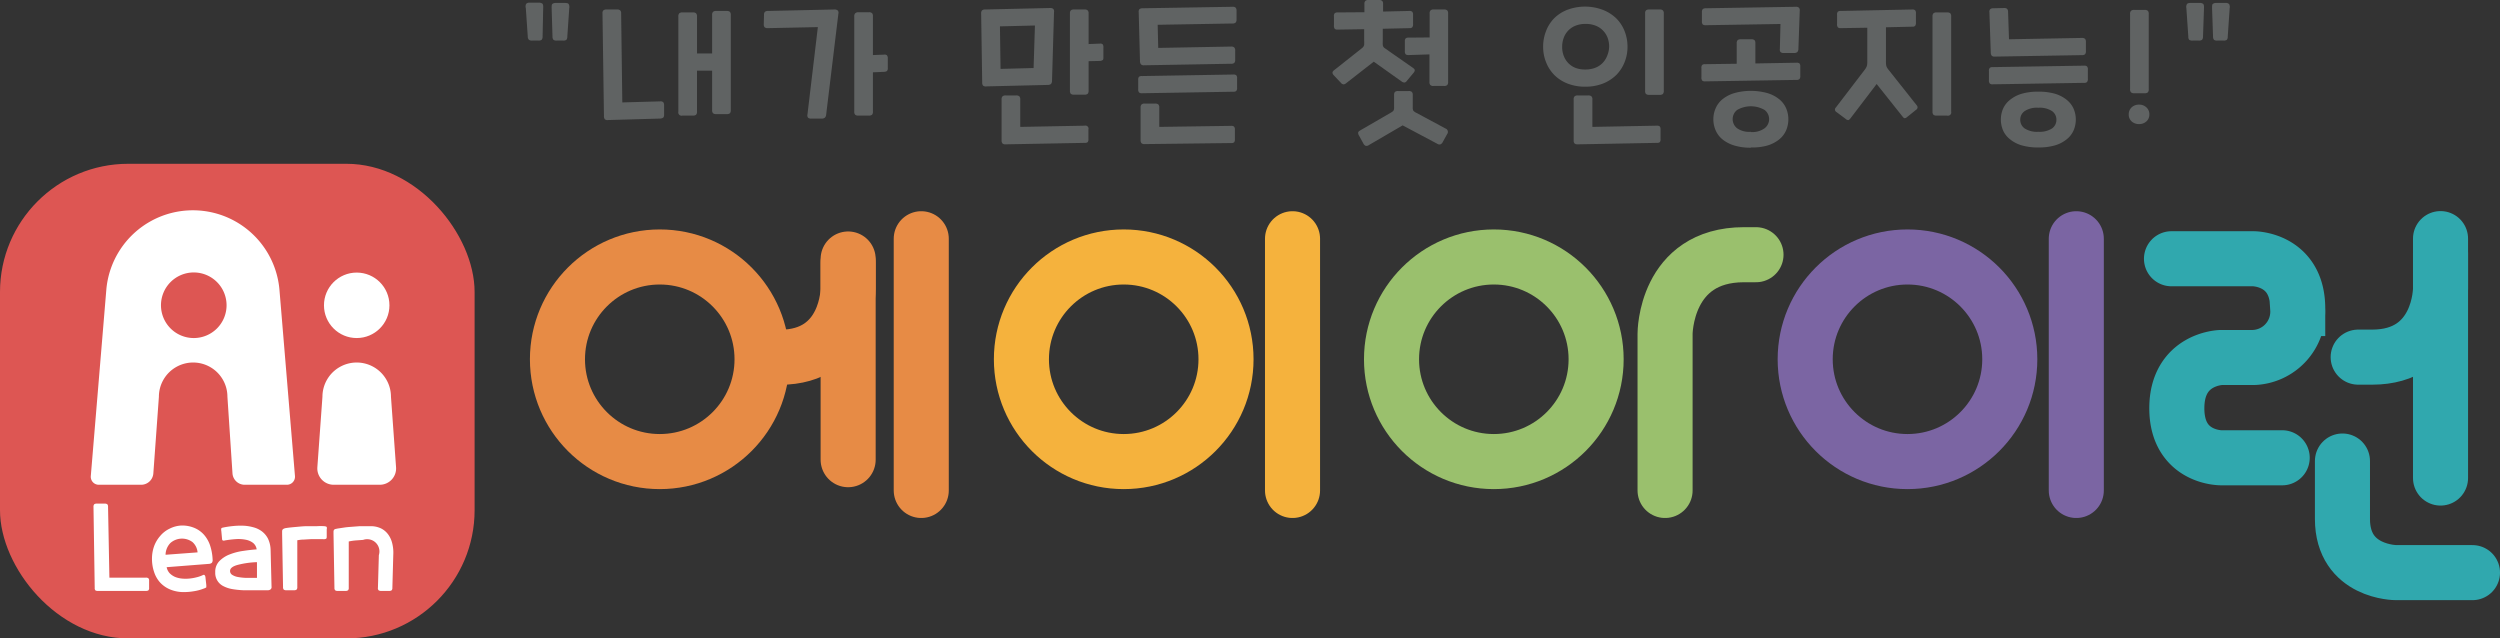 <svg xmlns="http://www.w3.org/2000/svg" viewBox="0 0 408.6 104.34"><rect x="0" y="0" width="408.6" height="104.34" fill="#333333" stroke="none"/><defs><style>.cls-1,.cls-2,.cls-3,.cls-4,.cls-5,.cls-6{fill:none;stroke-miterlimit:10;stroke-width:9px;}.cls-1{stroke:#9ac06d;}.cls-1,.cls-2,.cls-3,.cls-5,.cls-6{stroke-linecap:round;}.cls-2{stroke:#e78b45;}.cls-3{stroke:#30a8ae;}.cls-4,.cls-5{stroke:#7b65a3;}.cls-6{stroke:#f5b23d;}.cls-7{fill:#dd5653;}.cls-8{fill:#fff;}.cls-9{fill:#606363;}</style></defs><title>자산 3</title><g id="레이어_2" data-name="레이어 2"><g id="레이어_1-2" data-name="레이어 1"><circle class="cls-1" cx="244.15" cy="58.72" r="16.72"/><circle class="cls-2" cx="107.83" cy="58.72" r="16.72"/><path class="cls-1" d="M272.14,80.16V54.53s0-12.9,12.9-12.9H287"/><path class="cls-3" d="M404.1,93.59H391.61s-8.76,0-8.76-8.77V75.35"/><circle class="cls-4" cx="311.76" cy="58.72" r="16.72"/><line class="cls-5" x1="339.35" y1="80.16" x2="339.35" y2="39.02"/><circle class="cls-6" cx="183.66" cy="58.72" r="16.72"/><line class="cls-6" x1="211.25" y1="80.16" x2="211.25" y2="39.02"/><line class="cls-2" x1="150.57" y1="80.16" x2="150.57" y2="39.02"/><path class="cls-3" d="M398.88,39v8.2s0,11.17-11.17,11.17h-2.29"/><line class="cls-3" x1="398.88" y1="78.13" x2="398.88" y2="41.33"/><path class="cls-2" d="M138.62,42.91v4.31s0,11.17-11.16,11.17h-2.3"/><line class="cls-2" x1="138.62" y1="75.13" x2="138.62" y2="42.33"/><path class="cls-3" d="M354.91,42.29h13.4s7.23,0,7.23,8.14a7.5,7.5,0,0,1-7.23,8H363s-7.22.17-7.22,8.3S363,74.82,363,74.82h10"/><rect class="cls-7" y="26.77" width="77.57" height="77.57" rx="20.96"/><path class="cls-8" d="M45.68,47.44a14.2,14.2,0,0,0-28.31,0L14.84,77.81a1.31,1.31,0,0,0,1.3,1.42h6.92a2,2,0,0,0,2-1.82l.91-12.56a5.6,5.6,0,0,1,11.2,0L38,77.41A2,2,0,0,0,40,79.23H46.9a1.32,1.32,0,0,0,1.31-1.42Zm-14,7.81a5.36,5.36,0,1,1,5.35-5.35A5.36,5.36,0,0,1,31.71,55.25Z"/><circle class="cls-8" cx="58.3" cy="49.9" r="5.35"/><path class="cls-8" d="M62.06,79.23a2.67,2.67,0,0,0,2.67-2.88l-.83-11.5a5.6,5.6,0,0,0-11.2,0l-.83,11.5a2.68,2.68,0,0,0,2.67,2.88Z"/><path class="cls-8" d="M15.28,82.84a.59.59,0,0,1,.12-.42.69.69,0,0,1,.44-.11h1.25a.72.72,0,0,1,.45.11.59.59,0,0,1,.12.42l.22,11.57h5.95a.65.65,0,0,1,.42.1.52.52,0,0,1,.12.4v1.18a.5.5,0,0,1-.12.4.73.73,0,0,1-.42.09H16a.69.69,0,0,1-.41-.09.55.55,0,0,1-.11-.4Z"/><path class="cls-8" d="M29.68,85.89a5.16,5.16,0,0,1,2.11.4,4.32,4.32,0,0,1,1.55,1.11,5.09,5.09,0,0,1,1,1.76,8.41,8.41,0,0,1,.41,2.3.73.73,0,0,1-.12.52.8.8,0,0,1-.48.18l-6.91.54a2,2,0,0,0,.5,1,2.91,2.91,0,0,0,.87.59,3.91,3.91,0,0,0,1.12.27,6.12,6.12,0,0,0,1.21,0,7.2,7.2,0,0,0,1.16-.2,5.08,5.08,0,0,0,1-.34c.17-.09.29-.1.35,0a.55.55,0,0,1,.13.35l.14,1.26c0,.18,0,.29,0,.36a.91.91,0,0,1-.35.18,7.41,7.41,0,0,1-1.69.46,9.29,9.29,0,0,1-1.57.14,5.73,5.73,0,0,1-2.26-.41,4.66,4.66,0,0,1-1.66-1.13,4.75,4.75,0,0,1-1-1.73,6.69,6.69,0,0,1-.35-2.18,6.06,6.06,0,0,1,.33-2,5.32,5.32,0,0,1,1-1.71,4.58,4.58,0,0,1,1.54-1.2A4.76,4.76,0,0,1,29.68,85.89Zm2.61,4.39a2.52,2.52,0,0,0-.84-1.69,2.87,2.87,0,0,0-3.59.15,2.82,2.82,0,0,0-.8,1.93Z"/><path class="cls-8" d="M44.38,95.87a.48.48,0,0,1-.15.45.69.69,0,0,1-.48.15l-2,0c-.69,0-1.35,0-2,0a14,14,0,0,1-1.79-.19,4.94,4.94,0,0,1-1.45-.48,2.4,2.4,0,0,1-1.33-2.28,2.47,2.47,0,0,1,.67-1.81,4.72,4.72,0,0,1,1.7-1.1,9.6,9.6,0,0,1,2.2-.57c.79-.12,1.52-.2,2.2-.25a1.66,1.66,0,0,0-.58-1.05,2.85,2.85,0,0,0-1.17-.52,6.19,6.19,0,0,0-1.6-.11,18.19,18.19,0,0,0-1.85.22.46.46,0,0,1-.35,0,.34.34,0,0,1-.11-.27l-.12-1.29a.81.81,0,0,1,0-.39c0-.08.15-.13.31-.16.49-.1,1-.18,1.58-.24a12.22,12.22,0,0,1,1.71-.06,7.3,7.3,0,0,1,1.64.26,4,4,0,0,1,1.4.67,3.46,3.46,0,0,1,1,1.21,4.56,4.56,0,0,1,.42,1.86ZM37.6,93.32a.74.74,0,0,0,.33.62,2.51,2.51,0,0,0,.93.36,8.83,8.83,0,0,0,1.4.15c.54,0,1.12,0,1.74,0l0-2.57a14.33,14.33,0,0,0-3.17.45C38,92.56,37.6,92.89,37.6,93.32Z"/><path class="cls-8" d="M46.11,87.26c0-.19,0-.34,0-.46a.48.48,0,0,1,.1-.27.7.7,0,0,1,.24-.15,1.61,1.61,0,0,1,.39-.09c.46-.07,1-.12,1.57-.17S49.59,86,50.16,86l1.62,0A9.89,9.89,0,0,1,53,86a.84.84,0,0,1,.4.12c0,.06.06.19,0,.41l0,1.05c0,.26,0,.42-.12.48a.93.93,0,0,1-.5.06l-.83,0-1.15,0-1.21.07c-.4,0-.73.07-1,.11l0,7.65a.56.56,0,0,1-.11.41.65.65,0,0,1-.43.11H46.8a.65.65,0,0,1-.43-.11.61.61,0,0,1-.11-.41Z"/><path class="cls-8" d="M64.13,96.06a.61.61,0,0,1-.11.41.65.65,0,0,1-.43.11H62.31a.69.69,0,0,1-.44-.11.52.52,0,0,1-.1-.41l.15-5.33a2,2,0,0,0-2.57-2.49l-1.22.09A8.13,8.13,0,0,0,57,88.5v7.56a.56.56,0,0,1-.11.41.64.64,0,0,1-.43.11H55.2a.65.65,0,0,1-.43-.11.61.61,0,0,1-.11-.41l-.15-8.78c0-.17,0-.32,0-.42a.61.61,0,0,1,.08-.26.52.52,0,0,1,.22-.14l.39-.08,1-.15q.52-.08,1.14-.12L58.78,86c.5,0,1.09,0,1.75,0a3.89,3.89,0,0,1,1.74.36,3.22,3.22,0,0,1,1.18,1,4,4,0,0,1,.66,1.46,6.19,6.19,0,0,1,.17,1.8Z"/><path class="cls-9" d="M88.68,6a.78.78,0,0,1-.16.51.85.85,0,0,1-.54.12H87a.87.87,0,0,1-.55-.12A.73.73,0,0,1,86.26,6l-.32-4.68A.93.93,0,0,1,86,.62a.8.8,0,0,1,.63-.18h1.38a1,1,0,0,1,.62.14c.12.1.17.33.15.7Zm1.48-4.68c0-.37,0-.6.15-.7a1,1,0,0,1,.62-.14h1.38q.5,0,.63.18a.93.93,0,0,1,.1.66L92.72,6a.79.79,0,0,1-.15.51.87.87,0,0,1-.55.12H91a.85.85,0,0,1-.54-.12A.78.78,0,0,1,90.3,6Z"/><path class="cls-9" d="M100.84,1.55a.73.73,0,0,1,.53.15.66.66,0,0,1,.15.5l.19,14.54,6.15-.17a.68.68,0,0,1,.54.13.81.81,0,0,1,.14.52v1.5a.69.69,0,0,1-.14.5.93.93,0,0,1-.54.16l-8.47.24a.68.68,0,0,1-.54-.13.81.81,0,0,1-.14-.52L98.47,2.2a.67.67,0,0,1,.14-.5.73.73,0,0,1,.53-.15Zm15.55,10-2.47,0v6.69a.71.71,0,0,1-.15.51.72.72,0,0,1-.53.14h-1.69a.54.54,0,0,1-.68-.65V2.69a.76.76,0,0,1,.14-.51.76.76,0,0,1,.54-.15h1.69a.71.71,0,0,1,.53.15.71.71,0,0,1,.15.51V8.74l2.47,0V2.45a.67.67,0,0,1,.15-.51.71.71,0,0,1,.53-.15h1.69a.76.76,0,0,1,.54.15.72.72,0,0,1,.14.51V18a.76.76,0,0,1-.14.51.81.81,0,0,1-.54.14h-1.69a.77.77,0,0,1-.53-.14.71.71,0,0,1-.15-.51Z"/><path class="cls-9" d="M124.87,2.45a.72.72,0,0,1,.14-.51.76.76,0,0,1,.54-.15l10.8-.24a.83.83,0,0,1,.56.15.53.53,0,0,1,.12.5l-2,16.52a.81.81,0,0,1-.21.51.77.77,0,0,1-.54.15h-1.7a.69.69,0,0,1-.52-.15.62.62,0,0,1-.09-.51l1.7-14.29-8.16.17a.81.81,0,0,1-.54-.14.76.76,0,0,1-.14-.51Zm17.8,9.37v6.42a.71.71,0,0,1-.14.51.75.75,0,0,1-.53.14h-1.7a.72.72,0,0,1-.53-.14.71.71,0,0,1-.15-.51V2.69a.71.71,0,0,1,.15-.51A.71.71,0,0,1,140.3,2H142a.75.75,0,0,1,.53.15.71.71,0,0,1,.14.51V9l1.82-.07a.57.57,0,0,1,.47.11.74.74,0,0,1,.14.52v1.55a.66.66,0,0,1-.14.5.91.91,0,0,1-.47.13Z"/><path class="cls-9" d="M161.2,14.12a.66.66,0,0,1-.53-.13.75.75,0,0,1-.14-.52L160.36,2.2a.71.71,0,0,1,.14-.5.76.76,0,0,1,.54-.15l10.56-.24a.83.83,0,0,1,.54.14.59.59,0,0,1,.13.51l-.33,11.27a.78.78,0,0,1-.16.49.84.84,0,0,1-.52.16Zm2.33-2.86,5.4-.14.22-6.95-5.72.14Zm.85,12.33a.72.72,0,0,1-.53-.14.71.71,0,0,1-.15-.51V16.25a.66.66,0,0,1,.15-.5.71.71,0,0,1,.53-.15h1.69a.76.76,0,0,1,.54.15.71.71,0,0,1,.14.5v4.49l10.54-.2a.5.5,0,0,1,.6.63v1.55a.75.75,0,0,1-.12.51.65.65,0,0,1-.46.12ZM177.92,10v4.82a.71.71,0,0,1-.15.51.72.72,0,0,1-.53.14h-1.69a.76.76,0,0,1-.54-.14.76.76,0,0,1-.14-.51V2.2a.71.71,0,0,1,.14-.5.76.76,0,0,1,.54-.15h1.69a.71.71,0,0,1,.53.15.66.66,0,0,1,.15.5v5l1.82-.07a.62.62,0,0,1,.47.1.77.77,0,0,1,.13.53V9.33c0,.25,0,.42-.13.49a.84.84,0,0,1-.47.14Z"/><path class="cls-9" d="M201.59,12.18a.66.66,0,0,1,.47.13.68.68,0,0,1,.13.5v1.51a.79.79,0,0,1-.13.54.62.62,0,0,1-.45.13l-15,.25a.62.62,0,0,1-.45-.14.79.79,0,0,1-.13-.54v-1.5a.7.7,0,0,1,.13-.51.73.73,0,0,1,.48-.12Zm.51-9a.71.71,0,0,1-.15.51.73.73,0,0,1-.53.15l-12.21.21.09,3.78,11.9-.22a.73.73,0,0,1,.53.15.71.71,0,0,1,.15.51v1.5a.71.71,0,0,1-.15.51.73.73,0,0,1-.53.14l-14.2.25a.69.69,0,0,1-.52-.15.88.88,0,0,1-.16-.51L186.11,2a.63.63,0,0,1,.13-.51.87.87,0,0,1,.55-.14l14.63-.24a.73.73,0,0,1,.53.14.71.71,0,0,1,.15.51Zm-15,20.37a.72.72,0,0,1-.53-.14.71.71,0,0,1-.15-.51V17.59a.67.67,0,0,1,.15-.51.71.71,0,0,1,.53-.15h1.7a.75.75,0,0,1,.53.15.68.68,0,0,1,.14.51v3.15l11.75-.17a.68.68,0,0,1,.47.12.69.69,0,0,1,.14.51v1.55a.74.74,0,0,1-.12.5.62.62,0,0,1-.46.13Z"/><path class="cls-9" d="M223,2V.65a.66.66,0,0,1,.15-.5.71.71,0,0,1,.53-.15h1.7a.75.75,0,0,1,.53.15.67.67,0,0,1,.14.5V1.89l4.29-.1a.68.68,0,0,1,.47.12.69.69,0,0,1,.14.51v1.5a.79.79,0,0,1-.14.55.58.58,0,0,1-.44.13L226,4.7V6.64a7.1,7.1,0,0,0,0,.72.74.74,0,0,0,.36.54L231,11.14c.16.13.24.25.23.37a.84.84,0,0,1-.21.41l-1.11,1.33a.53.53,0,0,1-.39.24.82.82,0,0,1-.46-.19l-4.53-3.22L220,13.61a.68.68,0,0,1-.43.18.69.69,0,0,1-.41-.25L218,12.31c-.29-.3-.29-.56,0-.8l4.6-3.64a.92.92,0,0,0,.36-.54,7.1,7.1,0,0,0,0-.72V4.77l-4.36.07a.62.62,0,0,1-.45-.13.79.79,0,0,1-.13-.54V2.66a.68.68,0,0,1,.13-.5.73.73,0,0,1,.48-.13Zm4.34,16.4a1.36,1.36,0,0,0,.42-.33,1.06,1.06,0,0,0,.09-.54v-2a.76.76,0,0,1,.14-.51.8.8,0,0,1,.53-.14h1.7a.77.77,0,0,1,.53.14.71.71,0,0,1,.15.51v2a1.22,1.22,0,0,0,.08.54,1.31,1.31,0,0,0,.43.33L236.25,21a.59.59,0,0,1,.27.92l-.71,1.28a.76.76,0,0,1-.4.4.68.68,0,0,1-.52-.11l-5.64-3-5.52,3.22a.67.67,0,0,1-.54.12.85.85,0,0,1-.38-.41l-.68-1.24a.78.78,0,0,1-.15-.52c0-.12.16-.25.39-.38Zm6.32-12.28V2.2a.66.66,0,0,1,.15-.5.71.71,0,0,1,.53-.15H236a.76.76,0,0,1,.54.15.71.71,0,0,1,.14.5V13.4a.71.71,0,0,1-.14.5.76.76,0,0,1-.54.15h-1.69a.71.71,0,0,1-.53-.15.66.66,0,0,1-.15-.5V8.89L230.22,9a.7.7,0,0,1-.47-.12.69.69,0,0,1-.14-.51V6.78a.69.69,0,0,1,.14-.51.7.7,0,0,1,.47-.12Z"/><path class="cls-9" d="M259.09,14.17a7.77,7.77,0,0,1-2.88-.51,6.3,6.3,0,0,1-2.17-1.4,6.16,6.16,0,0,1-1.35-2.09,6.68,6.68,0,0,1-.48-2.54,6.85,6.85,0,0,1,.48-2.56A6,6,0,0,1,254,3a6.3,6.3,0,0,1,2.17-1.4,8.26,8.26,0,0,1,5.77,0A6.54,6.54,0,0,1,264.16,3a6.05,6.05,0,0,1,1.36,2.08A6.85,6.85,0,0,1,266,7.63a6.68,6.68,0,0,1-.48,2.54,6.19,6.19,0,0,1-1.36,2.09,6.54,6.54,0,0,1-2.18,1.4A7.79,7.79,0,0,1,259.09,14.17Zm0-2.81a4.44,4.44,0,0,0,1.66-.29,3.28,3.28,0,0,0,1.2-.8,3.47,3.47,0,0,0,.74-1.19A4.06,4.06,0,0,0,263,7.63a4.18,4.18,0,0,0-.26-1.48A3.42,3.42,0,0,0,262,5a3.28,3.28,0,0,0-1.2-.8,4.25,4.25,0,0,0-1.66-.29,4.16,4.16,0,0,0-1.63.29,3.28,3.28,0,0,0-1.2.8,3.33,3.33,0,0,0-.74,1.2,4.15,4.15,0,0,0-.25,1.46,4.05,4.05,0,0,0,.25,1.45,3.47,3.47,0,0,0,.74,1.19,3.28,3.28,0,0,0,1.2.8A4.35,4.35,0,0,0,259.09,11.36Zm-1.21,12.23a.73.73,0,0,1-.53-.14.71.71,0,0,1-.15-.51V16.25a.66.66,0,0,1,.15-.5.73.73,0,0,1,.53-.15h1.7a.73.73,0,0,1,.53.15.66.66,0,0,1,.15.5v4.49l10.53-.2a.73.73,0,0,1,.48.12.75.75,0,0,1,.13.51v1.55a.75.75,0,0,1-.12.51.67.67,0,0,1-.46.12Zm11-21.39a.67.67,0,0,1,.14-.5.75.75,0,0,1,.53-.15h1.7a.71.71,0,0,1,.53.15.66.66,0,0,1,.15.5V14.85a.71.71,0,0,1-.15.51.72.72,0,0,1-.53.14h-1.7a.75.75,0,0,1-.53-.14.71.71,0,0,1-.14-.51Z"/><path class="cls-9" d="M283.85,10.42V7.07a.71.71,0,0,1,.15-.51.77.77,0,0,1,.53-.14h1.69a.81.81,0,0,1,.54.14.76.76,0,0,1,.14.51v3.3l6.74-.12a.72.72,0,0,1,.47.12.7.7,0,0,1,.13.51v1.5a.79.79,0,0,1-.13.54.62.62,0,0,1-.45.14l-15,.24a.67.67,0,0,1-.45-.13.8.8,0,0,1-.13-.55v-1.5a.7.7,0,0,1,.13-.51.73.73,0,0,1,.48-.12ZM278.16,2a.76.76,0,0,1,.14-.51.81.81,0,0,1,.54-.14l14.63-.24a.76.76,0,0,1,.54.14.63.63,0,0,1,.14.51L293.93,8a.76.76,0,0,1-.18.51.8.8,0,0,1-.55.15h-1.69A.71.71,0,0,1,291,8.5a.7.7,0,0,1-.1-.51L291,3.92l-12.18.2A.76.76,0,0,1,278.3,4a.72.72,0,0,1-.14-.51Zm8,22.14a9,9,0,0,1-2.74-.37,5.66,5.66,0,0,1-1.91-1,3.88,3.88,0,0,1-1.11-1.48,4.51,4.51,0,0,1,0-3.58,3.88,3.88,0,0,1,1.11-1.48,5.69,5.69,0,0,1,1.9-1,10.14,10.14,0,0,1,5.5,0,5.6,5.6,0,0,1,1.9,1,3.91,3.91,0,0,1,1.12,1.48,4.63,4.63,0,0,1,0,3.58,3.91,3.91,0,0,1-1.12,1.48,5.61,5.61,0,0,1-1.9,1A8.93,8.93,0,0,1,286.15,24.1Zm0-2.56a3.43,3.43,0,0,0,2.24-.61,1.88,1.88,0,0,0,0-3,4.48,4.48,0,0,0-4.48,0,1.9,1.9,0,0,0,0,3A3.44,3.44,0,0,0,286.15,21.54Z"/><path class="cls-9" d="M312.53,1.55a.68.68,0,0,1,.47.12.69.69,0,0,1,.14.51v1.5a.79.79,0,0,1-.14.55.58.58,0,0,1-.44.13l-4.32.1V10.1a3,3,0,0,0,.06.68,1.87,1.87,0,0,0,.33.58l4.63,5.84a.47.47,0,0,1-.1.75l-1.48,1.19a.6.6,0,0,1-.38.18c-.1,0-.21-.09-.34-.26l-4.24-5.33-4.31,5.65c-.13.16-.25.25-.34.25a.6.6,0,0,1-.39-.18l-1.53-1.14a.46.46,0,0,1-.09-.75l4.74-6.2a2,2,0,0,0,.32-.58,2.44,2.44,0,0,0,.07-.68V4.53l-4.36.07a.62.62,0,0,1-.45-.13.8.8,0,0,1-.13-.55V2.42a.7.7,0,0,1,.13-.51.73.73,0,0,1,.48-.12Zm3.32,1.14a.71.71,0,0,1,.15-.51.71.71,0,0,1,.53-.15h1.69a.76.76,0,0,1,.54.15.76.76,0,0,1,.14.51V18.24a.54.54,0,0,1-.68.65h-1.69a.72.72,0,0,1-.53-.14.71.71,0,0,1-.15-.51Z"/><path class="cls-9" d="M340.63,10.73a.7.7,0,0,1,.47.12.69.69,0,0,1,.14.51v1.5a.79.79,0,0,1-.14.55.59.59,0,0,1-.44.13l-15,.24a.62.62,0,0,1-.45-.13.79.79,0,0,1-.14-.55V11.6a.71.71,0,0,1,.14-.51.7.7,0,0,1,.47-.12Zm-13.1-9.42a.75.75,0,0,1,.52.14.81.81,0,0,1,.15.51l.15,4.46,11.89-.22a.76.76,0,0,1,.54.15.72.72,0,0,1,.14.51v1.5a.76.76,0,0,1-.14.51.81.81,0,0,1-.54.14l-14.19.24a.69.69,0,0,1-.52-.14.88.88,0,0,1-.16-.51L325.15,2a.63.63,0,0,1,.14-.51.81.81,0,0,1,.54-.14Zm5.62,22.79a9.31,9.31,0,0,1-2.74-.35,5.36,5.36,0,0,1-1.91-1,3.76,3.76,0,0,1-1.12-1.44,4.53,4.53,0,0,1,0-3.54,3.84,3.84,0,0,1,1.12-1.44,5.57,5.57,0,0,1,1.9-1,9.58,9.58,0,0,1,2.75-.35,9.68,9.68,0,0,1,2.75.35,5.66,5.66,0,0,1,1.9,1,3.91,3.91,0,0,1,1.11,1.44,4.53,4.53,0,0,1,0,3.54,3.83,3.83,0,0,1-1.11,1.44,5.48,5.48,0,0,1-1.9,1A9.33,9.33,0,0,1,333.15,24.1Zm0-2.56a3.75,3.75,0,0,0,2.24-.55,1.72,1.72,0,0,0,.71-1.42,1.7,1.7,0,0,0-.71-1.41,3.68,3.68,0,0,0-2.24-.55,3.64,3.64,0,0,0-2.24.55,1.68,1.68,0,0,0-.72,1.41,1.7,1.7,0,0,0,.72,1.42A3.7,3.7,0,0,0,333.15,21.54Z"/><path class="cls-9" d="M347.92,18.7a1.53,1.53,0,0,1,.47-1.15,1.73,1.73,0,0,1,1.23-.45,1.7,1.7,0,0,1,1.19.45,1.5,1.5,0,0,1,.48,1.15,1.47,1.47,0,0,1-.48,1.14,1.73,1.73,0,0,1-1.19.44,1.76,1.76,0,0,1-1.23-.44A1.49,1.49,0,0,1,347.92,18.7Zm.22-16.4a.73.73,0,0,1,.15-.53.75.75,0,0,1,.55-.15h1.65a.8.8,0,0,1,.56.15.78.78,0,0,1,.14.53V14.56a.78.78,0,0,1-.14.53.8.8,0,0,1-.56.15h-1.65a.75.75,0,0,1-.55-.15.73.73,0,0,1-.15-.53Z"/><path class="cls-9" d="M360.06,6a.78.78,0,0,1-.16.51.85.85,0,0,1-.54.12h-1a.87.87,0,0,1-.55-.12.73.73,0,0,1-.15-.51l-.32-4.68a.93.93,0,0,1,.1-.66q.13-.18.63-.18h1.38a1,1,0,0,1,.62.14c.12.1.17.33.15.7Zm1.48-4.68c0-.37,0-.6.15-.7a1,1,0,0,1,.62-.14h1.38a.82.82,0,0,1,.63.18.93.93,0,0,1,.1.66L364.1,6a.73.73,0,0,1-.15.51.87.87,0,0,1-.55.12h-1a.85.85,0,0,1-.54-.12.78.78,0,0,1-.16-.51Z"/></g></g></svg>